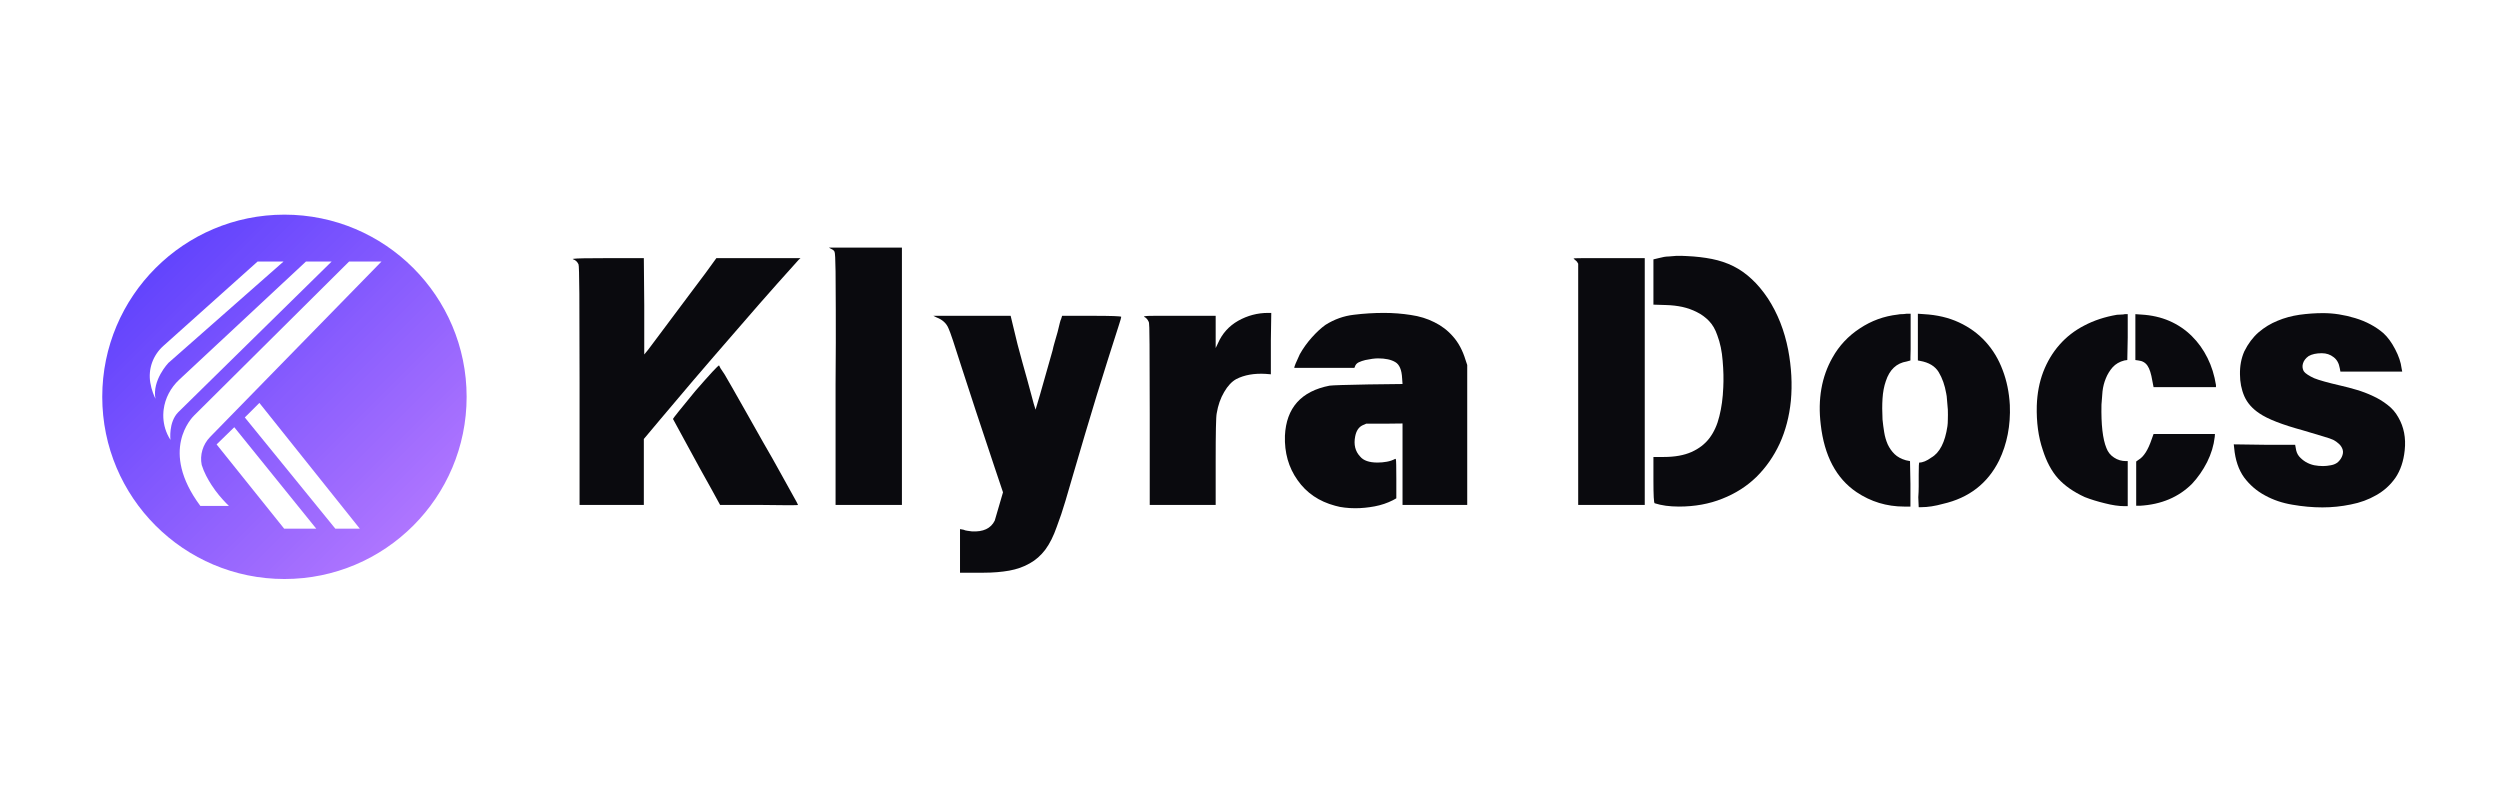 <svg xmlns="http://www.w3.org/2000/svg" xmlns:xlink="http://www.w3.org/1999/xlink" width="252" zoomAndPan="magnify" viewBox="0 0 189 60" height="80" preserveAspectRatio="xMidYMid meet" version="1.2"><defs><clipPath id="c9168d19e0"><path d="M 7.73 16.227 L 35.277 16.227 L 35.277 43.773 L 7.73 43.773 Z M 7.73 16.227 "/></clipPath><clipPath id="51e26dfe3d"><path d="M 21.504 16.227 C 13.898 16.227 7.73 22.395 7.73 30 C 7.73 37.605 13.898 43.773 21.504 43.773 C 29.109 43.773 35.277 37.605 35.277 30 C 35.277 22.395 29.109 16.227 21.504 16.227 Z M 21.504 16.227 "/></clipPath><linearGradient x1="-0" gradientTransform="matrix(0.108,0,0,0.108,7.731,16.227)" y1="-0" x2="256" gradientUnits="userSpaceOnUse" y2="256" id="7756cf1ab4"><stop style="stop-color:#533afd;stop-opacity:1;" offset="0"/><stop style="stop-color:#533afd;stop-opacity:1;" offset="0.008"/><stop style="stop-color:#543bfd;stop-opacity:1;" offset="0.016"/><stop style="stop-color:#553bfd;stop-opacity:1;" offset="0.023"/><stop style="stop-color:#563cfd;stop-opacity:1;" offset="0.031"/><stop style="stop-color:#573cfd;stop-opacity:1;" offset="0.039"/><stop style="stop-color:#583dfd;stop-opacity:1;" offset="0.047"/><stop style="stop-color:#583dfd;stop-opacity:1;" offset="0.055"/><stop style="stop-color:#593efd;stop-opacity:1;" offset="0.062"/><stop style="stop-color:#5a3ffd;stop-opacity:1;" offset="0.07"/><stop style="stop-color:#5b3ffd;stop-opacity:1;" offset="0.078"/><stop style="stop-color:#5c40fd;stop-opacity:1;" offset="0.086"/><stop style="stop-color:#5d40fd;stop-opacity:1;" offset="0.094"/><stop style="stop-color:#5d41fd;stop-opacity:1;" offset="0.102"/><stop style="stop-color:#5e41fd;stop-opacity:1;" offset="0.109"/><stop style="stop-color:#5f42fd;stop-opacity:1;" offset="0.117"/><stop style="stop-color:#6042fd;stop-opacity:1;" offset="0.125"/><stop style="stop-color:#6143fd;stop-opacity:1;" offset="0.133"/><stop style="stop-color:#6243fd;stop-opacity:1;" offset="0.141"/><stop style="stop-color:#6244fd;stop-opacity:1;" offset="0.148"/><stop style="stop-color:#6345fd;stop-opacity:1;" offset="0.156"/><stop style="stop-color:#6445fd;stop-opacity:1;" offset="0.164"/><stop style="stop-color:#6546fd;stop-opacity:1;" offset="0.172"/><stop style="stop-color:#6646fd;stop-opacity:1;" offset="0.18"/><stop style="stop-color:#6747fd;stop-opacity:1;" offset="0.188"/><stop style="stop-color:#6847fd;stop-opacity:1;" offset="0.195"/><stop style="stop-color:#6848fd;stop-opacity:1;" offset="0.203"/><stop style="stop-color:#6948fd;stop-opacity:1;" offset="0.211"/><stop style="stop-color:#6a49fd;stop-opacity:1;" offset="0.219"/><stop style="stop-color:#6b49fd;stop-opacity:1;" offset="0.227"/><stop style="stop-color:#6c4afd;stop-opacity:1;" offset="0.234"/><stop style="stop-color:#6d4bfd;stop-opacity:1;" offset="0.242"/><stop style="stop-color:#6d4bfd;stop-opacity:1;" offset="0.25"/><stop style="stop-color:#6e4cfd;stop-opacity:1;" offset="0.258"/><stop style="stop-color:#6f4cfd;stop-opacity:1;" offset="0.266"/><stop style="stop-color:#704dfe;stop-opacity:1;" offset="0.273"/><stop style="stop-color:#714dfe;stop-opacity:1;" offset="0.281"/><stop style="stop-color:#724efe;stop-opacity:1;" offset="0.289"/><stop style="stop-color:#734efe;stop-opacity:1;" offset="0.297"/><stop style="stop-color:#734ffe;stop-opacity:1;" offset="0.305"/><stop style="stop-color:#7450fe;stop-opacity:1;" offset="0.312"/><stop style="stop-color:#7550fe;stop-opacity:1;" offset="0.32"/><stop style="stop-color:#7651fe;stop-opacity:1;" offset="0.328"/><stop style="stop-color:#7751fe;stop-opacity:1;" offset="0.336"/><stop style="stop-color:#7852fe;stop-opacity:1;" offset="0.344"/><stop style="stop-color:#7852fe;stop-opacity:1;" offset="0.352"/><stop style="stop-color:#7953fe;stop-opacity:1;" offset="0.359"/><stop style="stop-color:#7a53fe;stop-opacity:1;" offset="0.367"/><stop style="stop-color:#7b54fe;stop-opacity:1;" offset="0.375"/><stop style="stop-color:#7c54fe;stop-opacity:1;" offset="0.383"/><stop style="stop-color:#7d55fe;stop-opacity:1;" offset="0.391"/><stop style="stop-color:#7e56fe;stop-opacity:1;" offset="0.398"/><stop style="stop-color:#7e56fe;stop-opacity:1;" offset="0.406"/><stop style="stop-color:#7f57fe;stop-opacity:1;" offset="0.414"/><stop style="stop-color:#8057fe;stop-opacity:1;" offset="0.422"/><stop style="stop-color:#8158fe;stop-opacity:1;" offset="0.43"/><stop style="stop-color:#8258fe;stop-opacity:1;" offset="0.438"/><stop style="stop-color:#8359fe;stop-opacity:1;" offset="0.445"/><stop style="stop-color:#8359fe;stop-opacity:1;" offset="0.453"/><stop style="stop-color:#845afe;stop-opacity:1;" offset="0.461"/><stop style="stop-color:#855afe;stop-opacity:1;" offset="0.469"/><stop style="stop-color:#865bfe;stop-opacity:1;" offset="0.477"/><stop style="stop-color:#875cfe;stop-opacity:1;" offset="0.484"/><stop style="stop-color:#885cfe;stop-opacity:1;" offset="0.492"/><stop style="stop-color:#895dfe;stop-opacity:1;" offset="0.5"/><stop style="stop-color:#895dfe;stop-opacity:1;" offset="0.508"/><stop style="stop-color:#8a5efe;stop-opacity:1;" offset="0.516"/><stop style="stop-color:#8b5efe;stop-opacity:1;" offset="0.523"/><stop style="stop-color:#8c5ffe;stop-opacity:1;" offset="0.531"/><stop style="stop-color:#8d5ffe;stop-opacity:1;" offset="0.539"/><stop style="stop-color:#8e60fe;stop-opacity:1;" offset="0.547"/><stop style="stop-color:#8e61fe;stop-opacity:1;" offset="0.555"/><stop style="stop-color:#8f61fe;stop-opacity:1;" offset="0.562"/><stop style="stop-color:#9062fe;stop-opacity:1;" offset="0.57"/><stop style="stop-color:#9162fe;stop-opacity:1;" offset="0.578"/><stop style="stop-color:#9263fe;stop-opacity:1;" offset="0.586"/><stop style="stop-color:#9363fe;stop-opacity:1;" offset="0.594"/><stop style="stop-color:#9364fe;stop-opacity:1;" offset="0.602"/><stop style="stop-color:#9464fe;stop-opacity:1;" offset="0.609"/><stop style="stop-color:#9565fe;stop-opacity:1;" offset="0.617"/><stop style="stop-color:#9665fe;stop-opacity:1;" offset="0.625"/><stop style="stop-color:#9766fe;stop-opacity:1;" offset="0.633"/><stop style="stop-color:#9867fe;stop-opacity:1;" offset="0.641"/><stop style="stop-color:#9967fe;stop-opacity:1;" offset="0.648"/><stop style="stop-color:#9968fe;stop-opacity:1;" offset="0.656"/><stop style="stop-color:#9a68fe;stop-opacity:1;" offset="0.664"/><stop style="stop-color:#9b69fe;stop-opacity:1;" offset="0.672"/><stop style="stop-color:#9c69fe;stop-opacity:1;" offset="0.68"/><stop style="stop-color:#9d6afe;stop-opacity:1;" offset="0.688"/><stop style="stop-color:#9e6afe;stop-opacity:1;" offset="0.695"/><stop style="stop-color:#9e6bfe;stop-opacity:1;" offset="0.703"/><stop style="stop-color:#9f6bfe;stop-opacity:1;" offset="0.711"/><stop style="stop-color:#a06cfe;stop-opacity:1;" offset="0.719"/><stop style="stop-color:#a16dfe;stop-opacity:1;" offset="0.727"/><stop style="stop-color:#a26dfe;stop-opacity:1;" offset="0.734"/><stop style="stop-color:#a36efe;stop-opacity:1;" offset="0.742"/><stop style="stop-color:#a46efe;stop-opacity:1;" offset="0.75"/><stop style="stop-color:#a46ffe;stop-opacity:1;" offset="0.758"/><stop style="stop-color:#a56fff;stop-opacity:1;" offset="0.766"/><stop style="stop-color:#a670ff;stop-opacity:1;" offset="0.773"/><stop style="stop-color:#a770ff;stop-opacity:1;" offset="0.781"/><stop style="stop-color:#a871ff;stop-opacity:1;" offset="0.789"/><stop style="stop-color:#a971ff;stop-opacity:1;" offset="0.797"/><stop style="stop-color:#a972ff;stop-opacity:1;" offset="0.805"/><stop style="stop-color:#aa73ff;stop-opacity:1;" offset="0.812"/><stop style="stop-color:#ab73ff;stop-opacity:1;" offset="0.82"/><stop style="stop-color:#ac74ff;stop-opacity:1;" offset="0.828"/><stop style="stop-color:#ad74ff;stop-opacity:1;" offset="0.836"/><stop style="stop-color:#ae75ff;stop-opacity:1;" offset="0.844"/><stop style="stop-color:#af75ff;stop-opacity:1;" offset="0.852"/><stop style="stop-color:#af76ff;stop-opacity:1;" offset="0.859"/><stop style="stop-color:#b076ff;stop-opacity:1;" offset="0.867"/><stop style="stop-color:#b177ff;stop-opacity:1;" offset="0.875"/><stop style="stop-color:#b278ff;stop-opacity:1;" offset="0.883"/><stop style="stop-color:#b378ff;stop-opacity:1;" offset="0.891"/><stop style="stop-color:#b479ff;stop-opacity:1;" offset="0.898"/><stop style="stop-color:#b479ff;stop-opacity:1;" offset="0.906"/><stop style="stop-color:#b57aff;stop-opacity:1;" offset="0.914"/><stop style="stop-color:#b67aff;stop-opacity:1;" offset="0.922"/><stop style="stop-color:#b77bff;stop-opacity:1;" offset="0.93"/><stop style="stop-color:#b87bff;stop-opacity:1;" offset="0.938"/><stop style="stop-color:#b97cff;stop-opacity:1;" offset="0.945"/><stop style="stop-color:#b97cff;stop-opacity:1;" offset="0.953"/><stop style="stop-color:#ba7dff;stop-opacity:1;" offset="0.961"/><stop style="stop-color:#bb7eff;stop-opacity:1;" offset="0.969"/><stop style="stop-color:#bc7eff;stop-opacity:1;" offset="0.977"/><stop style="stop-color:#bd7fff;stop-opacity:1;" offset="0.984"/><stop style="stop-color:#be7fff;stop-opacity:1;" offset="0.992"/><stop style="stop-color:#bf80ff;stop-opacity:1;" offset="1"/></linearGradient><clipPath id="a7e234a386"><path d="M 11.188 19.773 L 22 19.773 L 22 31 L 11.188 31 Z M 11.188 19.773 "/></clipPath><clipPath id="ab7d629cbc"><path d="M 13 19.773 L 28.844 19.773 L 28.844 39 L 13 39 Z M 13 19.773 "/></clipPath><clipPath id="1e7f992979"><path d="M 12 19.773 L 26 19.773 L 26 34 L 12 34 Z M 12 19.773 "/></clipPath></defs><g id="6bc29aae44"><rect x="0" width="189" y="0" height="60" style="fill:#ffffff;fill-opacity:1;stroke:none;"/><rect x="0" width="189" y="0" height="60" style="fill:#ffffff;fill-opacity:1;stroke:none;"/><g clip-rule="nonzero" clip-path="url(#c9168d19e0)"><g clip-rule="nonzero" clip-path="url(#51e26dfe3d)"><path style=" stroke:none;fill-rule:nonzero;fill:url(#7756cf1ab4);" d="M 7.73 16.227 L 7.73 43.773 L 35.277 43.773 L 35.277 16.227 Z M 7.73 16.227 "/></g></g><g clip-rule="nonzero" clip-path="url(#a7e234a386)"><path style=" stroke:none;fill-rule:nonzero;fill:#ffffff;fill-opacity:1;" d="M 11.754 30.145 C 11.484 28.746 12.727 27.438 12.738 27.426 L 12.742 27.426 L 21.434 19.773 L 19.473 19.773 L 12.348 26.152 C 11.559 26.859 11.191 27.898 11.363 28.93 C 11.457 29.508 11.664 29.965 11.754 30.145 "/></g><path style=" stroke:none;fill-rule:nonzero;fill:#ffffff;fill-opacity:1;" d="M 18.508 31.559 L 25.352 39.969 L 27.203 39.969 L 19.609 30.461 L 18.508 31.559 "/><path style=" stroke:none;fill-rule:nonzero;fill:#ffffff;fill-opacity:1;" d="M 16.375 33.598 L 21.484 39.969 L 23.91 39.969 L 17.711 32.297 L 16.375 33.598 "/><g clip-rule="nonzero" clip-path="url(#ab7d629cbc)"><path style=" stroke:none;fill-rule:nonzero;fill:#ffffff;fill-opacity:1;" d="M 17.184 38.125 C 17.168 38.109 17.152 38.094 17.137 38.078 C 17.125 38.066 17.117 38.059 17.105 38.051 C 17.098 38.039 17.086 38.027 17.074 38.016 C 17.066 38.004 17.055 37.996 17.047 37.988 C 16.777 37.707 16.359 37.238 15.988 36.66 C 15.719 36.242 15.426 35.719 15.25 35.152 C 15.094 34.398 15.332 33.602 15.883 33.035 L 28.84 19.773 L 26.391 19.773 L 14.695 31.391 C 14.52 31.562 12.02 34.051 15.148 38.25 L 17.309 38.25 C 17.285 38.227 17.246 38.188 17.191 38.133 L 17.184 38.125 "/></g><g clip-rule="nonzero" clip-path="url(#1e7f992979)"><path style=" stroke:none;fill-rule:nonzero;fill:#ffffff;fill-opacity:1;" d="M 23.133 19.773 L 23.129 19.773 L 13.793 28.477 L 13.547 28.707 C 12.902 29.309 12.48 30.109 12.371 30.969 L 12.371 30.973 C 12.363 31.023 12.359 31.074 12.355 31.125 L 12.355 31.129 C 12.344 31.281 12.34 31.434 12.348 31.586 C 12.379 32.117 12.523 32.695 12.887 33.254 C 12.887 33.254 12.727 31.922 13.473 31.164 L 25.066 19.777 L 25.074 19.773 L 23.133 19.773 "/></g><g style="fill:#0a0a0e;fill-opacity:1;"><g transform="translate(41.877, 36.281)"><path style="stroke:none" d="M 1.469 -16.672 C 1.395 -16.703 1.41 -16.719 1.516 -16.719 C 1.68 -16.75 2.531 -16.766 4.062 -16.766 L 6.797 -16.766 L 6.828 -13.203 L 6.828 -9.484 L 7.125 -9.844 C 8.457 -11.633 9.539 -13.082 10.375 -14.188 C 11.219 -15.301 11.812 -16.102 12.156 -16.594 L 12.281 -16.766 L 18.641 -16.766 L 18.516 -16.656 C 18.211 -16.32 17.672 -15.719 16.891 -14.844 C 16.117 -13.977 15.102 -12.816 13.844 -11.359 C 12.582 -9.91 11.469 -8.617 10.5 -7.484 C 9.539 -6.348 8.711 -5.367 8.016 -4.547 L 6.797 -3.094 L 6.797 1.891 L 1.938 1.891 L 1.938 -7.344 C 1.938 -10.352 1.93 -12.586 1.922 -14.047 C 1.91 -15.504 1.891 -16.254 1.859 -16.297 C 1.773 -16.484 1.645 -16.609 1.469 -16.672 Z M 10.688 -6.719 C 11.812 -8.008 12.41 -8.656 12.484 -8.656 C 12.492 -8.625 12.531 -8.551 12.594 -8.438 C 12.664 -8.332 12.77 -8.176 12.906 -7.969 C 12.988 -7.832 13.18 -7.5 13.484 -6.969 C 13.785 -6.438 14.141 -5.812 14.547 -5.094 C 14.953 -4.375 15.383 -3.609 15.844 -2.797 C 16.312 -1.992 16.734 -1.25 17.109 -0.562 C 17.492 0.125 17.812 0.695 18.062 1.156 C 18.32 1.613 18.453 1.859 18.453 1.891 C 18.453 1.922 17.469 1.922 15.5 1.891 L 12.562 1.891 L 11.938 0.75 C 11.664 0.27 11.359 -0.281 11.016 -0.906 C 10.68 -1.531 10.301 -2.227 9.875 -3 C 9.289 -4.062 9 -4.598 9 -4.609 C 9 -4.648 9.562 -5.352 10.688 -6.719 Z M 10.688 -6.719 "/></g></g><g style="fill:#0a0a0e;fill-opacity:1;"><g transform="translate(61.31, 36.281)"><path style="stroke:none" d="M 1.516 -17.469 L 1.359 -17.562 L 6.875 -17.562 L 6.875 1.891 L 1.859 1.891 L 1.859 -7.219 C 1.879 -9.531 1.883 -11.414 1.875 -12.875 C 1.863 -14.332 1.859 -15.289 1.859 -15.75 C 1.848 -16.676 1.82 -17.176 1.781 -17.25 C 1.738 -17.344 1.648 -17.414 1.516 -17.469 Z M 1.516 -17.469 "/></g></g><g style="fill:#0a0a0e;fill-opacity:1;"><g transform="translate(70.046, 36.281)"><path style="stroke:none" d="M 0.766 -12.281 L 0.516 -12.406 L 6.359 -12.406 L 6.531 -11.688 C 6.758 -10.695 7 -9.758 7.25 -8.875 C 7.5 -8 7.727 -7.164 7.938 -6.375 C 8.07 -5.863 8.16 -5.551 8.203 -5.438 C 8.242 -5.332 8.254 -5.281 8.234 -5.281 C 8.254 -5.301 8.688 -6.805 9.531 -9.797 C 9.562 -9.953 9.609 -10.141 9.672 -10.359 C 9.742 -10.578 9.82 -10.848 9.906 -11.172 C 9.988 -11.484 10.047 -11.719 10.078 -11.875 C 10.117 -12.031 10.148 -12.125 10.172 -12.156 L 10.25 -12.406 L 12.484 -12.406 C 13.973 -12.406 14.719 -12.379 14.719 -12.328 C 14.719 -12.273 14.66 -12.07 14.547 -11.719 C 14.016 -10.07 13.457 -8.305 12.875 -6.422 C 12.301 -4.535 11.695 -2.504 11.062 -0.328 C 10.883 0.285 10.695 0.926 10.5 1.594 C 10.301 2.27 10.082 2.922 9.844 3.547 C 9.602 4.242 9.316 4.816 8.984 5.266 C 8.648 5.711 8.254 6.062 7.797 6.312 C 7.348 6.57 6.832 6.754 6.25 6.859 C 5.676 6.961 5.023 7.016 4.297 7.016 L 2.531 7.016 L 2.531 3.719 L 2.797 3.766 C 2.879 3.805 2.973 3.832 3.078 3.844 C 3.191 3.863 3.305 3.879 3.422 3.891 C 4.285 3.941 4.863 3.672 5.156 3.078 L 5.781 0.938 L 5.156 -0.922 C 4.062 -4.191 3.234 -6.703 2.672 -8.453 C 2.117 -10.211 1.781 -11.219 1.656 -11.469 C 1.5 -11.844 1.203 -12.113 0.766 -12.281 Z M 0.766 -12.281 "/></g></g><g style="fill:#0a0a0e;fill-opacity:1;"><g transform="translate(85.186, 36.281)"><path style="stroke:none" d="M 10.672 -12.625 L 10.922 -12.625 L 10.891 -10.547 L 10.891 -7.984 L 10.5 -8.016 C 9.633 -8.066 8.895 -7.938 8.281 -7.625 C 7.938 -7.438 7.629 -7.109 7.359 -6.641 C 7.086 -6.18 6.898 -5.645 6.797 -5.031 C 6.742 -4.789 6.719 -3.578 6.719 -1.391 L 6.719 1.891 L 1.734 1.891 L 1.734 -5.031 C 1.734 -7.363 1.727 -9.094 1.719 -10.219 C 1.719 -11.344 1.695 -11.922 1.656 -11.953 C 1.57 -12.141 1.457 -12.266 1.312 -12.328 C 1.301 -12.348 1.312 -12.363 1.344 -12.375 C 1.426 -12.395 1.688 -12.406 2.125 -12.406 C 2.562 -12.406 3.176 -12.406 3.969 -12.406 L 6.719 -12.406 L 6.719 -9.969 L 6.891 -10.328 C 7.211 -11.066 7.723 -11.633 8.422 -12.031 C 9.129 -12.426 9.879 -12.625 10.672 -12.625 Z M 10.672 -12.625 "/></g></g><g style="fill:#0a0a0e;fill-opacity:1;"><g transform="translate(96.453, 36.281)"><path style="stroke:none" d="M 8.188 -12.625 C 8.883 -12.625 9.555 -12.57 10.203 -12.469 C 10.859 -12.375 11.453 -12.191 11.984 -11.922 C 12.523 -11.66 13 -11.297 13.406 -10.828 C 13.812 -10.367 14.125 -9.781 14.344 -9.062 L 14.469 -8.688 L 14.469 1.891 L 9.578 1.891 L 9.578 -4.266 L 8.219 -4.25 L 6.828 -4.25 L 6.547 -4.125 C 6.266 -3.988 6.082 -3.711 6 -3.297 C 5.875 -2.672 6 -2.16 6.375 -1.766 C 6.625 -1.461 7.062 -1.312 7.688 -1.312 C 7.926 -1.312 8.16 -1.332 8.391 -1.375 C 8.617 -1.414 8.832 -1.488 9.031 -1.594 C 9.062 -1.594 9.078 -1.57 9.078 -1.531 C 9.098 -1.469 9.109 -0.988 9.109 -0.094 L 9.109 1.391 L 8.859 1.531 C 8.43 1.75 7.969 1.906 7.469 2 C 6.969 2.094 6.477 2.141 6 2.141 C 5.719 2.141 5.453 2.125 5.203 2.094 C 4.961 2.07 4.723 2.023 4.484 1.953 C 3.266 1.629 2.316 0.984 1.641 0.016 C 0.961 -0.941 0.645 -2.062 0.688 -3.344 C 0.789 -5.445 1.914 -6.707 4.062 -7.125 C 4.301 -7.156 5.285 -7.188 7.016 -7.219 L 9.578 -7.25 L 9.547 -7.688 C 9.516 -8.32 9.344 -8.727 9.031 -8.906 C 8.719 -9.094 8.281 -9.188 7.719 -9.188 C 7.613 -9.188 7.473 -9.176 7.297 -9.156 C 7.129 -9.133 6.953 -9.102 6.766 -9.062 C 6.586 -9.02 6.422 -8.961 6.266 -8.891 C 6.117 -8.816 6.023 -8.711 5.984 -8.578 L 5.938 -8.469 L 1.391 -8.469 C 1.391 -8.562 1.531 -8.906 1.812 -9.5 C 2.062 -9.945 2.363 -10.367 2.719 -10.766 C 3.07 -11.16 3.414 -11.477 3.75 -11.719 C 4.426 -12.145 5.141 -12.398 5.891 -12.484 C 6.641 -12.578 7.406 -12.625 8.188 -12.625 Z M 8.188 -12.625 "/></g></g><g style="fill:#0a0a0e;fill-opacity:1;"><g transform="translate(112.536, 36.281)"><path style="stroke:none" d=""/></g></g><g style="fill:#0a0a0e;fill-opacity:1;"><g transform="translate(117.499, 36.281)"><path style="stroke:none" d="M 1.469 -16.719 C 1.445 -16.719 1.461 -16.727 1.516 -16.75 C 1.598 -16.758 1.848 -16.766 2.266 -16.766 C 2.691 -16.766 3.289 -16.766 4.062 -16.766 L 6.844 -16.766 L 6.844 1.891 L 1.812 1.891 L 1.812 -16.344 L 1.719 -16.5 C 1.613 -16.602 1.531 -16.676 1.469 -16.719 Z M 8.656 -16.891 C 8.82 -16.91 9.016 -16.926 9.234 -16.938 C 9.461 -16.945 9.727 -16.941 10.031 -16.922 C 10.719 -16.891 11.348 -16.816 11.922 -16.703 C 12.504 -16.586 13.047 -16.406 13.547 -16.156 C 14.047 -15.906 14.504 -15.582 14.922 -15.188 C 15.348 -14.801 15.758 -14.312 16.156 -13.719 C 16.895 -12.582 17.406 -11.285 17.688 -9.828 C 17.938 -8.504 18.004 -7.223 17.891 -5.984 C 17.773 -4.805 17.492 -3.727 17.047 -2.75 C 16.598 -1.781 16.008 -0.938 15.281 -0.219 C 14.551 0.488 13.691 1.035 12.703 1.422 C 11.723 1.816 10.629 2.016 9.422 2.016 C 9.066 2.016 8.738 1.992 8.438 1.953 C 8.133 1.91 7.852 1.848 7.594 1.766 C 7.531 1.742 7.5 1.156 7.5 0 L 7.5 -1.734 L 8.281 -1.734 C 9.113 -1.734 9.812 -1.859 10.375 -2.109 C 10.938 -2.359 11.391 -2.707 11.734 -3.156 C 12.078 -3.613 12.328 -4.164 12.484 -4.812 C 12.648 -5.457 12.75 -6.188 12.781 -7 C 12.812 -7.613 12.797 -8.281 12.734 -9 C 12.68 -9.719 12.547 -10.363 12.328 -10.938 C 12.18 -11.375 11.973 -11.734 11.703 -12.016 C 11.43 -12.297 11.125 -12.52 10.781 -12.688 C 10.438 -12.863 10.07 -12.992 9.688 -13.078 C 9.301 -13.16 8.898 -13.207 8.484 -13.219 L 7.5 -13.25 L 7.5 -16.672 L 7.891 -16.766 C 8.191 -16.848 8.445 -16.891 8.656 -16.891 Z M 8.656 -16.891 "/></g></g><g style="fill:#0a0a0e;fill-opacity:1;"><g transform="translate(136.585, 36.281)"><path style="stroke:none" d="M 8.406 -12.562 L 8.859 -12.531 C 9.848 -12.477 10.734 -12.27 11.516 -11.906 C 12.305 -11.539 12.977 -11.051 13.531 -10.438 C 14.082 -9.832 14.508 -9.125 14.812 -8.312 C 15.125 -7.5 15.305 -6.613 15.359 -5.656 C 15.422 -4.113 15.148 -2.719 14.547 -1.469 C 13.68 0.27 12.266 1.363 10.297 1.812 C 9.703 1.977 9.156 2.062 8.656 2.062 L 8.469 2.062 L 8.438 1.312 C 8.457 1.051 8.469 0.781 8.469 0.5 C 8.469 0.227 8.469 -0.062 8.469 -0.375 C 8.469 -1 8.484 -1.312 8.516 -1.312 C 8.773 -1.312 9.078 -1.438 9.422 -1.688 C 10.055 -2.051 10.461 -2.844 10.641 -4.062 C 10.66 -4.195 10.672 -4.367 10.672 -4.578 C 10.68 -4.785 10.68 -5.031 10.672 -5.312 C 10.648 -5.602 10.629 -5.848 10.609 -6.047 C 10.598 -6.254 10.578 -6.422 10.547 -6.547 C 10.441 -7.16 10.254 -7.691 9.984 -8.141 C 9.711 -8.598 9.238 -8.883 8.562 -9 L 8.406 -9.031 Z M 6.891 -12.5 C 6.973 -12.52 7.066 -12.531 7.172 -12.531 C 7.285 -12.531 7.41 -12.539 7.547 -12.562 L 7.859 -12.562 L 7.859 -11.047 C 7.859 -10.566 7.859 -10.176 7.859 -9.875 C 7.859 -9.57 7.852 -9.363 7.844 -9.25 L 7.844 -9.031 L 7.562 -8.953 C 6.789 -8.828 6.266 -8.332 5.984 -7.469 C 5.848 -7.082 5.766 -6.645 5.734 -6.156 C 5.703 -5.676 5.703 -5.145 5.734 -4.562 C 5.766 -4.25 5.805 -3.93 5.859 -3.609 C 5.91 -3.285 6 -2.977 6.125 -2.688 C 6.258 -2.406 6.43 -2.16 6.641 -1.953 C 6.859 -1.742 7.145 -1.586 7.5 -1.484 L 7.812 -1.422 L 7.844 0.297 L 7.844 2.016 L 7.375 2.016 C 6.051 2.016 4.848 1.648 3.766 0.922 C 2.234 -0.117 1.332 -1.82 1.062 -4.188 C 0.832 -6.113 1.129 -7.801 1.953 -9.25 C 2.453 -10.145 3.141 -10.879 4.016 -11.453 C 4.891 -12.035 5.848 -12.383 6.891 -12.5 Z M 6.891 -12.5 "/></g></g><g style="fill:#0a0a0e;fill-opacity:1;"><g transform="translate(152.965, 36.281)"><path style="stroke:none" d="M 7.078 -12.484 C 7.191 -12.492 7.297 -12.5 7.391 -12.5 C 7.492 -12.5 7.586 -12.508 7.672 -12.531 L 7.891 -12.531 L 7.891 -10.766 L 7.859 -9.062 L 7.641 -9.031 C 7.273 -8.938 6.977 -8.766 6.75 -8.516 C 6.531 -8.266 6.359 -7.984 6.234 -7.672 C 6.109 -7.367 6.023 -7.039 5.984 -6.688 C 5.953 -6.344 5.926 -6.008 5.906 -5.688 C 5.875 -4.176 6 -3.082 6.281 -2.406 C 6.395 -2.102 6.586 -1.863 6.859 -1.688 C 7.129 -1.508 7.43 -1.422 7.766 -1.422 L 7.891 -1.422 L 7.891 1.984 L 7.641 1.984 C 7.211 1.984 6.719 1.91 6.156 1.766 C 5.594 1.629 5.086 1.473 4.641 1.297 C 3.797 0.91 3.125 0.441 2.625 -0.109 C 2.133 -0.66 1.75 -1.379 1.469 -2.266 C 1.133 -3.254 0.984 -4.367 1.016 -5.609 C 1.047 -6.535 1.207 -7.383 1.5 -8.156 C 1.801 -8.938 2.211 -9.625 2.734 -10.219 C 3.254 -10.812 3.879 -11.297 4.609 -11.672 C 5.336 -12.055 6.16 -12.328 7.078 -12.484 Z M 8.469 -12.531 L 8.906 -12.5 C 9.688 -12.457 10.398 -12.297 11.047 -12.016 C 11.691 -11.734 12.254 -11.352 12.734 -10.875 C 13.211 -10.406 13.609 -9.852 13.922 -9.219 C 14.234 -8.594 14.445 -7.91 14.562 -7.172 L 14.562 -7.016 L 9.844 -7.016 L 9.75 -7.5 C 9.664 -8.02 9.547 -8.395 9.391 -8.625 C 9.234 -8.863 9 -9 8.688 -9.031 L 8.469 -9.062 Z M 9.703 -3.078 L 9.844 -3.469 L 14.484 -3.469 L 14.469 -3.25 C 14.395 -2.602 14.203 -1.969 13.891 -1.344 C 13.578 -0.727 13.195 -0.18 12.75 0.297 C 11.738 1.305 10.43 1.859 8.828 1.953 L 8.531 1.953 L 8.531 -1.391 L 8.703 -1.516 C 9.098 -1.742 9.43 -2.266 9.703 -3.078 Z M 9.703 -3.078 "/></g></g><g style="fill:#0a0a0e;fill-opacity:1;"><g transform="translate(168.154, 36.281)"><path style="stroke:none" d="M 7.469 -12.609 C 8.258 -12.609 9.066 -12.484 9.891 -12.234 C 10.723 -11.984 11.438 -11.602 12.031 -11.094 C 12.363 -10.789 12.66 -10.383 12.922 -9.875 C 13.191 -9.363 13.352 -8.883 13.406 -8.438 L 13.453 -8.188 L 8.781 -8.188 L 8.734 -8.438 C 8.672 -8.812 8.516 -9.094 8.266 -9.281 C 8.016 -9.477 7.719 -9.578 7.375 -9.578 C 6.957 -9.578 6.625 -9.504 6.375 -9.359 C 6.156 -9.203 6.016 -9.02 5.953 -8.812 C 5.891 -8.613 5.906 -8.422 6 -8.234 C 6.082 -8.117 6.191 -8.02 6.328 -7.938 C 6.461 -7.852 6.617 -7.77 6.797 -7.688 C 7.16 -7.539 7.832 -7.352 8.812 -7.125 C 9.188 -7.039 9.582 -6.938 10 -6.812 C 10.426 -6.688 10.836 -6.531 11.234 -6.344 C 11.629 -6.164 12 -5.941 12.344 -5.672 C 12.688 -5.41 12.957 -5.098 13.156 -4.734 C 13.582 -4.004 13.742 -3.172 13.641 -2.234 C 13.555 -1.41 13.32 -0.719 12.938 -0.156 C 12.551 0.395 12.066 0.832 11.484 1.156 C 10.91 1.488 10.27 1.723 9.562 1.859 C 8.863 2.004 8.148 2.078 7.422 2.078 C 6.672 2.078 5.914 2.008 5.156 1.875 C 4.395 1.75 3.703 1.516 3.078 1.172 C 2.453 0.836 1.926 0.383 1.5 -0.188 C 1.082 -0.77 0.832 -1.508 0.75 -2.406 L 0.719 -2.688 L 3.047 -2.656 L 5.359 -2.656 L 5.406 -2.406 C 5.438 -2.156 5.52 -1.945 5.656 -1.781 C 5.801 -1.613 5.969 -1.473 6.156 -1.359 C 6.352 -1.242 6.566 -1.16 6.797 -1.109 C 7.023 -1.066 7.25 -1.047 7.469 -1.047 C 7.645 -1.047 7.844 -1.066 8.062 -1.109 C 8.289 -1.148 8.473 -1.234 8.609 -1.359 C 8.773 -1.516 8.883 -1.688 8.938 -1.875 C 9 -2.062 8.988 -2.238 8.906 -2.406 C 8.844 -2.539 8.754 -2.656 8.641 -2.75 C 8.535 -2.852 8.398 -2.945 8.234 -3.031 C 8.109 -3.094 7.848 -3.18 7.453 -3.297 C 7.066 -3.41 6.562 -3.562 5.938 -3.75 C 4.375 -4.176 3.281 -4.602 2.656 -5.031 C 2.125 -5.383 1.742 -5.816 1.516 -6.328 C 1.297 -6.836 1.188 -7.391 1.188 -7.984 C 1.176 -8.617 1.285 -9.195 1.516 -9.719 C 1.805 -10.301 2.164 -10.781 2.594 -11.156 C 3.031 -11.531 3.508 -11.82 4.031 -12.031 C 4.551 -12.25 5.102 -12.398 5.688 -12.484 C 6.281 -12.566 6.875 -12.609 7.469 -12.609 Z M 7.469 -12.609 "/></g></g></g></svg>